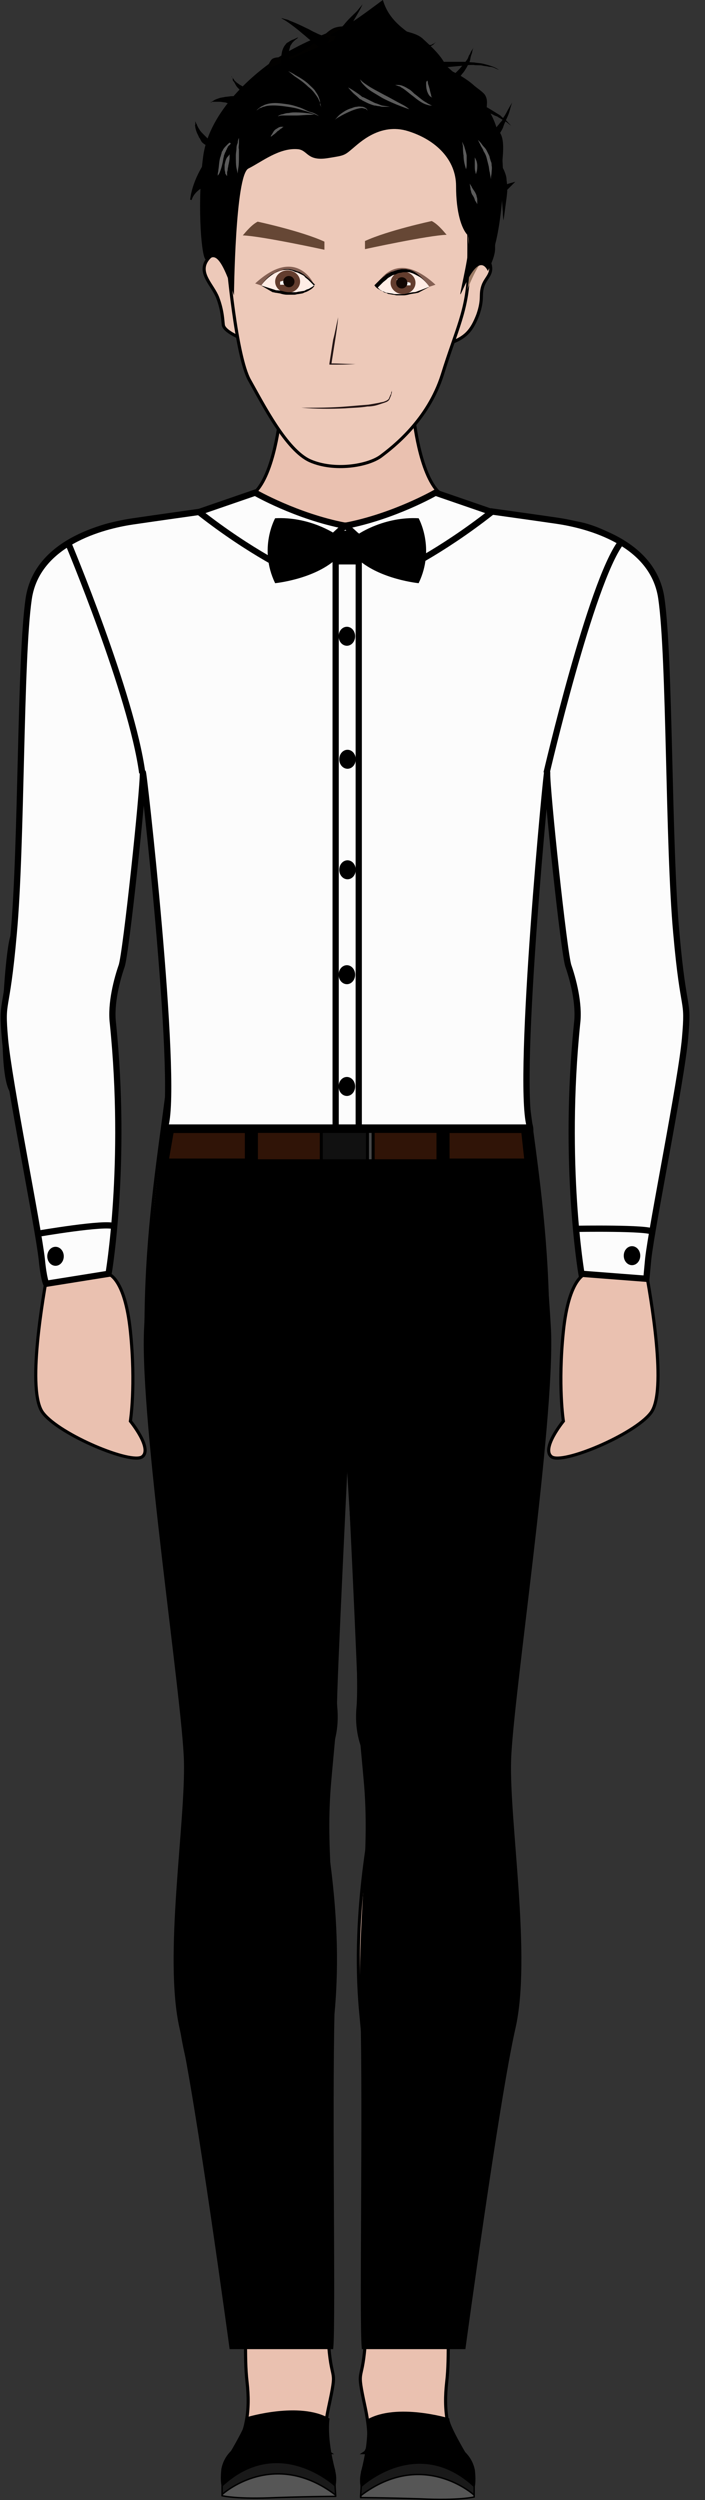 <?xml version="1.0" encoding="utf-8"?>
<!-- Generator: Adobe Illustrator 18.1.1, SVG Export Plug-In . SVG Version: 6.00 Build 0)  -->
<!DOCTYPE svg PUBLIC "-//W3C//DTD SVG 1.1//EN" "http://www.w3.org/Graphics/SVG/1.1/DTD/svg11.dtd">
<svg version="1.1" id="Layer_1" xmlns="http://www.w3.org/2000/svg" xmlns:xlink="http://www.w3.org/1999/xlink" x="0px" y="0px"
	 viewBox="461.8 133.4 113 400.4" enable-background="new 461.8 133.4 113 400.4" xml:space="preserve">
<rect x="461.8" y="133.4" width="113" height="400.4" fill="#333333" stroke="none"/>
<g id="body">
	<path fill="#EAC1B0" stroke="#000000" stroke-width="0.5" stroke-miterlimit="10" d="M506.7,200.1c0,0-0.9,9.2-4.1,12.2
		c-3.2,3.1-18.6,4.4-21.7,4.8s-12.7,3.5-14.5,11.6c-1.8,8.1,1.4,24.6,0,36.4c-1.4,11.8-1.8,15.7-2.7,18.3s-2.3,21.8,0,24.9
		c2.3,3.1,6.8,23.1,5.9,27.9c-0.9,4.8-3.6,20.1-0.9,23.5c2.7,3.5,14.2,8.3,15.9,7s-1.9-5.7-1.9-5.7s0.9-5.7,0-14.4
		c-0.9-8.7-3.6-9.2-3.6-9.2l1.4-23.5c0,0,0.9-7-0.9-17.9c0,0-1.8-4.4-1.4-8.7c0.5-4.4,6.5-25.3,6.4-30.1c0,0,6.7,27.5,4.5,47.1
		c-2.3,19.6-7.2,41-0.5,76.3s4.5,35.8,5,40.1c0.5,4.4-4.1,26.6-2.7,37.5c1.4,10.9,9.5,28.8,10,38.4c0.5,9.6,0,14,0.5,18.3
		c0.5,4.4,0,8.3-2.3,11.3h15.4c0,0-1.4-0.9,0-7.4c1.4-6.5,0.5-3.5,0-9.6c-0.5-6.1-2.7-6.5-2.3-14c0.5-7.4,1.4-23.1,3-39.7
		c1.5-16.6-2.1-31.4-2.5-35.3c-0.5-3.9,3.6-6.1,2.9-13.5c-0.6-7.4,1.9-43.6,1.9-43.6V196.6L506.7,200.1z"/>
	<path fill="#EAC1B0" stroke="#000000" stroke-width="0.5" stroke-miterlimit="10" d="M528.1,200.1c0,0,0.9,9.2,4.1,12.2
		c3.2,3.1,18.6,4.4,21.7,4.8c3.2,0.4,11.7,3.5,13.5,11.6c1.8,8.1-0.4,24.6,1,36.4c1.4,11.8,0,15.7,0.9,18.3s2.3,21.8,0,24.9
		c-2.3,3.1-5,23.1-4.1,27.9c0.9,4.8,3.6,20.1,0.9,23.5c-2.7,3.5-14.2,8.3-15.9,7s1.9-5.7,1.9-5.7s-0.9-5.7,0-14.4
		c0.9-8.7,3.6-9.2,3.6-9.2l-1.4-23.5c0,0-0.9-7,0.9-17.9c0,0,1.8-4.4,1.4-8.7c-0.5-4.4-6.5-25.3-6.4-30.1c0,0-6.7,27.5-4.5,47.1
		c2.3,19.6,7.2,41,0.5,76.3s-4.5,35.8-5,40.1s4.1,26.6,2.7,37.5c-1.4,10.9-9.5,28.8-10,38.4c-0.5,9.6,0,14-0.5,18.3
		c-0.5,4.4,0,8.3,2.3,11.3h-15.4c0,0,1.4-0.9,0-7.4c-1.4-6.5-0.5-3.5,0-9.6c0.5-6.1,2.7-6.5,2.3-14c-0.5-7.4-1.4-23.1-3-39.7
		c-1.5-16.6,2.1-31.4,2.5-35.3c0.5-3.9-3.6-6.1-2.9-13.5c0.6-7.4-1.9-43.6-1.9-43.6V196.6L528.1,200.1z"/>
	<polyline fill="#EAC1B0" points="516.8,208.1 518.5,208 518.8,217.3 517.2,217.6 515.8,217.4 516.8,208.1 	"/>
</g>
<g id="suit">
	<path fill="#FCFCFC" stroke="#000000" stroke-miterlimit="10" d="M519.7,328.1c0,0-33.5-6.8-31.4-14.4c2.1-7.6-3.7-58.9-3.6-56.5
		c0.1,2.4-2.7,28.9-3.4,30.9s-1.8,6-1.4,9.2c2.3,22.6-0.7,40.1-0.7,40.1l-10,1.6c0,0-0.4-0.8-0.7-3.9c-0.6-5.4-5.3-28.5-5.9-35.3
		s0.2-3.3,1.4-16.9c1.3-14.2,1-44,2.4-53.6c1.4-9.6,13.3-11.9,16.7-12.4c3.4-0.5,10.5-1.5,10.5-1.5l23.5,2.3"/>
	<path fill="#FCFCFC" stroke="#000000" stroke-miterlimit="10" d="M514.4,328.1c0,0,34.4-6.8,32.3-14.4c-2.1-7.6,2.9-58.9,2.8-56.5
		c-0.1,2.4,2.7,28.9,3.4,30.9c0.7,2,1.8,6,1.4,9.2c-2.3,22.6,0.7,40.1,0.7,40.1l10.4,0.8c0,0,0,0,0.3-3.2c0.6-5.4,5.3-28.5,5.9-35.3
		c0.6-6.9-0.2-3.3-1.4-16.9c-1.3-14.2-1-44-2.4-53.6c-1.4-9.6-13.3-11.9-16.7-12.4c-3.4-0.5-10.6-1.5-10.6-1.5l-23.5,2.3"/>
	<g>
		<path fill="#FCFCFC" stroke="#000000" stroke-miterlimit="10" d="M502.7,212.3c0,0,6.6,3.8,14.4,5.3l-8.2,7.5
			c0,0-6.8-3.1-15.2-9.7L502.7,212.3z"/>
		<path fill="#FCFCFC" stroke="#000000" stroke-miterlimit="10" d="M531.6,212.3c0,0-6.6,3.8-14.4,5.3l8.2,7.5c0,0,6.8-3.1,15.2-9.7
			L531.6,212.3z"/>
	</g>
	<rect x="515.6" y="223.3" fill="#FCFCFC" stroke="#000000" stroke-miterlimit="10" width="3.7" height="91.2"/>
	<g>
		<path d="M515.5,218.9c0,0,1.5-1.1,3.8-0.1c0,0,0.7,2.4-0.1,4.2c0,0-1.7,0.7-3.7,0C515.6,223,515,220.9,515.5,218.9z"/>
		<path d="M515.5,218.9c0,0-4.1-2.8-9.6-2.5c0,0-2.7,4.8,0,10.4c0,0,6.1-0.6,9.7-3.8L515.5,218.9z"/>
		<path d="M519.3,218.9c0,0,4.1-2.8,9.6-2.5c0,0,2.7,4.8,0,10.4c0,0-6.1-0.6-9.7-3.8L519.3,218.9z"/>
	</g>
	<g>
		<path stroke="#000000" stroke-width="0.444" stroke-miterlimit="10" d="M488.3,313.7h29.2v50c0,0-2,40.5-1.9,43.1
			c0,2.6-0.5,6.8-1,12.7c-0.9,11.6,1.1,20.6,0.6,36c-0.4,16.3,0.2,49.4-0.2,53.9h-16.2c0,0-5.4-39.8-8-51.2
			c-2.6-11.4,1-32.9,0.7-42.9c-0.3-10-7-53.9-6.4-68.8C485.8,331.7,488.3,313.7,488.3,313.7z"/>
		<path stroke="#000000" stroke-width="0.444" stroke-miterlimit="10" d="M546.7,313.7h-29.2v50c0,0,2,40.5,1.9,43.1
			c0,2.6,0.5,6.8,1,12.7c0.9,11.6-1.1,20.6-0.6,36c0.4,16.3-0.2,49.4,0.2,53.9h16.2c0,0,5.4-39.8,8-51.2c2.6-11.4-1-32.9-0.7-42.9
			c0.3-10,7-53.9,6.4-68.8C549.1,331.7,546.7,313.7,546.7,313.7z"/>
	</g>
	<polygon fill="#301407" stroke="#000000" stroke-width="0.513" stroke-miterlimit="10" points="501.3,319.2 488.6,319.2 
		489.4,314.6 501.3,314.6 	"/>
	
		<rect x="502.9" y="314.6" fill="#301407" stroke="#000000" stroke-width="0.479" stroke-miterlimit="10" width="10.4" height="4.7"/>
	<polygon fill="#301407" stroke="#000000" stroke-width="0.513" stroke-miterlimit="10" points="533.6,319.2 546.1,319.2 
		545.6,314.6 533.6,314.6 	"/>
	
		<rect x="521.6" y="314.6" fill="#301407" stroke="#000000" stroke-width="0.479" stroke-miterlimit="10" width="10.4" height="4.7"/>
	
		<rect x="513.3" y="314.6" fill="#111111" stroke="#000000" stroke-width="0.479" stroke-miterlimit="10" width="8.3" height="4.7"/>
	
		<rect x="520.7" y="314.6" fill="#474747" stroke="#000000" stroke-width="0.479" stroke-miterlimit="10" width="0.9" height="4.7"/>
	<ellipse stroke="#000000" stroke-width="0.444" stroke-miterlimit="10" cx="517.4" cy="235.3" rx="1.1" ry="1.3"/>
	<ellipse stroke="#000000" stroke-width="0.444" stroke-miterlimit="10" cx="517.5" cy="255" rx="1.1" ry="1.3"/>
	<ellipse stroke="#000000" stroke-width="0.444" stroke-miterlimit="10" cx="517.5" cy="272.7" rx="1.1" ry="1.3"/>
	<ellipse stroke="#000000" stroke-width="0.444" stroke-miterlimit="10" cx="517.4" cy="289.5" rx="1.1" ry="1.3"/>
	<ellipse stroke="#000000" stroke-width="0.444" stroke-miterlimit="10" cx="517.4" cy="307.4" rx="1.1" ry="1.3"/>
	<path fill="#FCFCFC" stroke="#000000" stroke-miterlimit="10" d="M472.7,220.3c0,0,10.2,24.3,11.9,36.9"/>
	<path fill="#FCFCFC" stroke="#000000" stroke-miterlimit="10" d="M549.4,257.2c0,0,7.1-30.5,11.9-36.9"/>
	<path fill="#FCFCFC" stroke="#000000" stroke-miterlimit="10" d="M554.1,330.2c0,0,11.8-0.2,12.3,0.5"/>
	<path fill="#FCFCFC" stroke="#000000" stroke-miterlimit="10" d="M467.8,331c0,0,11-1.9,12.3-1.2"/>
	<ellipse stroke="#000000" stroke-width="0.444" stroke-miterlimit="10" cx="470.7" cy="334.6" rx="1.1" ry="1.3"/>
	<ellipse stroke="#000000" stroke-width="0.444" stroke-miterlimit="10" cx="563.1" cy="334.5" rx="1.1" ry="1.3"/>
</g>
<g id="face">
	<g display="none">
		<path display="inline" fill="#CC6E5E" d="M646.1,150.7l-6.9-3c0,0-10.1,6.8-12.5,6.6c0,0,3.2,6.5,10.8,6.6c7.6,0,11.5,0,11.5,0"/>
		<path display="inline" fill="#CC6E5E" d="M646.1,150.7l6.9-3c0,0,10.1,6.8,12.5,6.6c0,0-3.2,6.5-10.8,6.6c-7.6,0-11.5,0-11.5,0"/>
		<g display="inline">
			<path d="M625.3,152.3c0,0,0.1,0.1,0.3,0.4c0.2,0.3,0.5,0.6,1,1.1c0.5,0.4,1.1,0.8,1.9,1.1c0.8,0.2,1.8,0.3,2.9,0.3
				c1.1,0,2.2,0.1,3.5,0.1c1.2,0,2.5,0,3.9,0c0.3,0,0.7,0,1,0c0.3,0,0.7,0.1,1,0.2c0.7,0.1,1.4,0.3,2,0.4c1.4,0.2,2.8,0.2,4.2,0.1
				c1.4-0.1,2.7-0.7,4.1-0.9c1.4-0.3,2.8-0.2,4.2-0.2c1.3,0,2.6,0.1,3.9,0.2c1.2,0.1,2.4,0.2,3.4,0.2c1.1,0,2-0.1,2.8-0.4
				c0.8-0.3,1.3-0.9,1.7-1.3c0.4-0.5,0.7-0.9,0.9-1.1c0.2-0.2,0.4-0.3,0.4-0.3s-0.1,0.1-0.4,0.4c-0.2,0.2-0.5,0.6-0.9,1.1
				c-0.4,0.5-0.9,1.1-1.7,1.5c-0.8,0.4-1.8,0.5-2.9,0.5c-1.1,0.1-2.3-0.1-3.5-0.1c-1.2,0-2.5-0.1-3.9-0.1c-1.3,0-2.7-0.1-4.1,0.2
				c-1.3,0.3-2.7,0.9-4.2,1c-1.5,0.1-2.9,0-4.3-0.2c-0.7-0.1-1.4-0.2-2.1-0.4c-0.4-0.1-0.6-0.1-1-0.2c-0.3,0-0.7,0-1,0
				c-1.3,0-2.6-0.1-3.9-0.1c-1.2-0.1-2.4-0.1-3.5-0.2c-1.1,0-2.1-0.1-2.9-0.4c-0.8-0.3-1.5-0.8-1.9-1.2c-0.5-0.4-0.7-0.8-1-1.1
				C625.4,152.4,625.3,152.3,625.3,152.3z"/>
		</g>
	</g>
	<g>
		<path fill="#EDC9B9" stroke="#000000" stroke-width="0.5" stroke-miterlimit="10" d="M498.3,176.4c0,0-1.5-3.7-3.2-1.5
			s0.8,4.1,1.6,6.2c0.8,2.1,0.8,3.7,0.9,4.4c0.2,0.8,1.6,1.5,2.6,2C501.2,187.9,500.5,176.5,498.3,176.4z"/>
		<path fill="#EDC9B9" stroke="#000000" stroke-width="0.5" stroke-miterlimit="10" d="M535.6,178.2c0,0,3.5-5.2,4.5-3.1
			s-0.4,2.6-0.9,4.1c-0.5,1.5,0.1,2-0.8,4.6c-1,2.6-2,3.7-4.6,4.6C530.8,189.4,535.6,178.2,535.6,178.2z"/>
	</g>
	<path fill="#EDC9B9" stroke="#000000" stroke-width="0.5" stroke-miterlimit="10" d="M498.3,175.1c0,0,1.3,15.3,3.5,19.2
		c2.2,3.9,5.9,11.2,9.7,12.9c3.9,1.7,9.2,0.8,11.3-0.7c2-1.5,7.6-5.8,9.9-13.1c2.3-7.4,4-10.2,4.2-16.4c0.2-6.2,0-20.1-2.5-21.5
		c-2.5-1.4-24.5-4.2-30.5-0.7C498,158.2,496.7,169.3,498.3,175.1z"/>
	<path fill="#9B7A64" d="M496.2,156.1c0,0-3.9,8.7-1,18.8c0,0,1.8-2.4,3.2,1.7c0,0-0.9-13.9,5.5-19.1L496.2,156.1z"/>
	<path fill="#9B7A64" d="M534.5,159.7c0,0,3.7,12.4,2.2,20.1c0,0,2.5-6.5,3.5-4.7c0,0,2.5-8.7,0-20.3L534.5,159.7z"/>
	<path fill="#846053" d="M512,178.7c0,0-2.8-5.9-9.3,0.1l0.9,0.3"/>
	<path fill="#664735" d="M503.1,168.9c0,0,7,1.5,10.7,3.2v1.3c0,0-10.1-2.2-13.1-2.3C500.7,171.2,501.9,169.5,503.1,168.9z"/>
	<g>
		<path fill="#231414" d="M510.1,198.7c2.4,0,4.8,0,7.2-0.2c1.2-0.1,2.4-0.2,3.6-0.3c0.6-0.1,1.2-0.2,1.7-0.3
			c0.3-0.1,0.6-0.1,0.8-0.2c0.3-0.1,0.5-0.2,0.7-0.4l0,0l0.3-0.7c0.1-0.1,0.1-0.2,0.1-0.3c0-0.1,0.1-0.2,0.1-0.4l0,0
			c0,0.1,0,0.3,0,0.4c0,0.1-0.1,0.2-0.1,0.4c-0.1,0.2-0.2,0.5-0.3,0.7l0,0l0,0c-0.2,0.3-0.5,0.4-0.8,0.5c-0.3,0.1-0.6,0.2-0.9,0.3
			c-0.6,0.2-1.2,0.3-1.8,0.3c-1.2,0.2-2.4,0.2-3.6,0.3C514.9,198.9,512.5,198.9,510.1,198.7L510.1,198.7z"/>
	</g>
	<path fill="#664735" d="M531,168.8c0,0-7,1.5-10.7,3.2v1.3c0,0,10.1-2.2,13.1-2.3C533.4,171.1,532.2,169.4,531,168.8z"/>
	<g display="none">
		<path display="inline" fill="#FCFCFC" d="M508.8,191.1c0.3,0,9.6,0.7,9.4,2.3c-0.1,0.7,0.3,2.6,0.3,2.6s-9.3,1.3-10,0.8
			C507.9,196.4,508.3,191.1,508.8,191.1z"/>
		<path display="inline" fill="#513C20" d="M514.9,194.6c0,0.4,1.4,0.8,1.2,1.1c-0.4,0.7-1.2,1.1-2.1,1.1c-1.4,0-2.5-1-2.5-2.2
			s1.1-2.2,2.5-2.2c0.9,0,1.7,0.4,2.1,1C516.2,193.8,514.9,194.2,514.9,194.6z"/>
		<path display="inline" d="M514.3,194.5c0,0.4,1.4,0.8,1.2,1.1c-0.4,0.7-1.2,1.1-2.1,1.1c-1.4,0-2.5-1-2.5-2.2
			c0-1.2,1.1-2.2,2.5-2.2c0.9,0,1.7,0.4,2.1,1C515.6,193.7,514.3,194.1,514.3,194.5z"/>
		<path display="inline" fill="#FCFCFC" d="M535.5,191.1c-0.3,0-9.6,0.7-9.4,2.3c0.1,0.7-0.3,2.6-0.3,2.6s9.3,1.3,10,0.8
			C536.4,196.4,536,191.1,535.5,191.1z"/>
		<path display="inline" fill="#513C20" d="M529.4,194.6c0,0.4-1.4,0.8-1.2,1.1c0.4,0.7,1.2,1.1,2.1,1.1c1.4,0,2.5-1,2.5-2.2
			c0-1.2-1.1-2.2-2.5-2.2c-0.9,0-1.7,0.4-2.1,1C528.1,193.8,529.4,194.2,529.4,194.6z"/>
		<path display="inline" d="M530,194.5c0,0.4-1.4,0.8-1.2,1.1c0.4,0.7,1.2,1.1,2.1,1.1c1.4,0,2.5-1,2.5-2.2s-1.1-2.2-2.5-2.2
			c-0.9,0-1.7,0.4-2.1,1C528.7,193.7,530,194.1,530,194.5z"/>
	</g>
	<path fill="#FFEDE6" d="M503.7,179.1c0,0,3.6-5.5,8.6-0.1C512.3,179,510.2,182,503.7,179.1z"/>
	<ellipse fill="#633D2E" cx="507.9" cy="178.5" rx="2" ry="1.8"/>
	<polygon fill="#FFFFFF" points="506.7,178.5 508.8,177.9 508.8,179 506.7,179 	"/>
	<ellipse fill="#110703" cx="508.1" cy="178.5" rx="0.9" ry="0.9"/>
	<g>
		<path fill="#020100" d="M503.6,179.1c0.5-0.7,1.1-1.3,1.8-1.8c0.4-0.2,0.8-0.4,1.2-0.6c0.2-0.1,0.4-0.1,0.6-0.1c0.2,0,0.4,0,0.6,0
			c0.2,0,0.4,0,0.6,0.1c0.2,0,0.4,0.1,0.6,0.2c0.2,0.1,0.4,0.1,0.6,0.2l0.6,0.3c0.2,0.1,0.4,0.2,0.5,0.4l0.5,0.4l0.9,0.9l0.1,0.1
			l-0.1,0.1c-0.1,0.2-0.3,0.3-0.4,0.4l-0.5,0.3c-0.2,0.1-0.4,0.2-0.5,0.2c-0.2,0.1-0.4,0.2-0.5,0.2l-0.6,0.1c-0.2,0-0.4,0.1-0.6,0.1
			l-1.2,0c-0.4,0-0.8-0.1-1.1-0.2l-0.6-0.1c-0.2,0-0.4-0.1-0.6-0.1L503.6,179.1z M503.6,179.1l2.2,0.7c0.2,0.1,0.4,0.1,0.6,0.1
			l0.6,0.1c0.4,0.1,0.7,0.2,1.1,0.2l1.1,0c0.2,0,0.4-0.1,0.6-0.1l0.6-0.1c0.2,0,0.3-0.1,0.5-0.2c0.2-0.1,0.4-0.1,0.5-0.2l0.5-0.3
			c0.1-0.1,0.3-0.2,0.4-0.4l0,0.1l-0.9-0.9l-0.5-0.4c-0.2-0.1-0.3-0.3-0.5-0.4l-0.5-0.3c-0.2-0.1-0.4-0.1-0.6-0.2
			c-0.2-0.1-0.4-0.1-0.6-0.2c-0.2,0-0.4-0.1-0.6-0.1c-0.2,0-0.4,0-0.6,0c-0.2,0-0.4,0.1-0.6,0.1c-0.4,0.1-0.8,0.3-1.1,0.5
			C504.7,177.9,504.1,178.4,503.6,179.1z"/>
	</g>
	<path d="M499.3,180.7c0,0,0.2-19.2,2.3-20.3c2.2-1.1,5-3.4,8-3.1c1.6,0.2,1.4,2,4.9,1.4c2.5-0.4,2.5-0.4,3.8-1.5
		c1.1-0.9,4.4-4.2,8.9-2.8c4.5,1.4,7.7,4.6,7.7,8.8c0,4.3,0.9,6.8,1.8,7.8c0.8,1.1-0.6,6.6-1.1,9.3c-0.3,1.8,2.5-7.3,4.4-3.5
		c1.6-3.3,1-3.6,1.2-4.4c0.7-2.5,3-15.8-1.4-21.8c-3.3-4.6-13.3-12.7-17.8-14.6c0,0-8.9,2.4-15.6,6.6c-4,2.6-10.9,8.5-12,15.6
		c-1,7.1-0.4,15.8,0.3,16.7S496.3,171.3,499.3,180.7z"/>
	<path fill="#020100" d="M504.5,144.5c0.2-0.4,0.6-1.5,1-1.7c0.7-0.4,1.9-0.1,2.6-0.3c1.6-0.3,3.2-1.6,4.5-2.5c1-0.7,1.9-1.9,3-2.2
		c1.3-0.4,3.2,0,4.6,0"/>
	<g>
		<path d="M523.4,144.9c0,0,0.2-0.1,0.7-0.4c0.1-0.1,0.2-0.1,0.4-0.2c0.2-0.1,0.3-0.1,0.5-0.2c0.4-0.2,0.8-0.3,1.3-0.4
			c0.2-0.1,0.5-0.1,0.7-0.2c0.2,0,0.5-0.1,0.8-0.1c0.5-0.1,1.1-0.1,1.6-0.1c1.1,0,2.3,0,3.4,0c1.1,0,2.3,0,3.4,0
			c0.5,0,1.1,0.1,1.6,0.1c0.5,0.1,1,0.1,1.4,0.2c0.4,0.1,0.8,0.2,1.1,0.3c0.3,0.1,0.6,0.2,0.8,0.3c0.4,0.2,0.7,0.4,0.7,0.4
			s-0.3-0.1-0.7-0.3c-0.2-0.1-0.5-0.2-0.9-0.2c-0.3-0.1-0.7-0.1-1.1-0.2c-0.4-0.1-0.9,0-1.4-0.1c-0.5,0-1,0-1.5,0.1
			c-1.1,0.1-2.2,0.2-3.3,0.3c-1.1,0.1-2.3,0.2-3.3,0.3c-0.5,0.1-1,0.1-1.5,0.3c-0.2,0.1-0.4,0.1-0.7,0.2c-0.2,0.1-0.4,0.1-0.6,0.2
			c-0.4,0.1-0.7,0.3-0.9,0.4c-0.1,0.1-0.2,0.1-0.4,0.2c-0.1,0.1-0.2,0.2-0.3,0.2c-0.4,0.3-0.6,0.5-0.6,0.5L523.4,144.9z"/>
	</g>
	<g>
		<path d="M529.1,152.2c0,0,0-0.1,0-0.2c0,0,0-0.1,0-0.2c0,0,0-0.1,0-0.1c0-0.1,0.1-0.2,0.1-0.2c0.1-0.2,0.2-0.4,0.3-0.5
			c0.1-0.1,0.2-0.3,0.3-0.4c0.2-0.2,0.5-0.5,0.8-0.7c0.2-0.2,0.5-0.4,0.8-0.6c0.1-0.1,0.2-0.2,0.3-0.3c0.1-0.2,0.2-0.3,0.4-0.5
			c0.5-0.6,1-1.3,1.5-2c0.2-0.3,0.5-0.7,0.8-1c0.3-0.3,0.6-0.6,0.9-0.9c0.3-0.3,0.5-0.6,0.8-0.9c0.2-0.3,0.4-0.5,0.6-0.8
			c0.2-0.3,0.2-0.6,0.4-0.8c0.1-0.2,0.2-0.5,0.3-0.6c0.2-0.3,0.3-0.5,0.3-0.5s-0.1,0.2-0.2,0.6c0,0.2-0.1,0.4-0.2,0.7
			c-0.1,0.3-0.1,0.6-0.2,0.9c-0.1,0.3-0.3,0.6-0.5,1c-0.2,0.3-0.4,0.7-0.7,1c-0.2,0.3-0.5,0.6-0.7,1c-0.2,0.3-0.4,0.7-0.6,1.1
			c-0.4,0.8-0.8,1.5-1.2,2.2c-0.1,0.2-0.2,0.3-0.3,0.5c-0.1,0.2-0.3,0.4-0.4,0.6c-0.3,0.3-0.5,0.5-0.8,0.8c-0.2,0.2-0.4,0.4-0.5,0.6
			c0,0.1-0.1,0.1-0.1,0.2c0,0,0,0,0,0l0,0c0,0,0,0.1,0,0.1c0,0.1,0,0.1,0,0.2c0,0.1,0,0.2,0,0.2L529.1,152.2z"/>
	</g>
	<g>
		<path d="M513.7,141.4c0,0-0.1-0.1-0.3-0.2c-0.2-0.1-0.5-0.3-0.8-0.5c-0.4-0.3-0.8-0.6-1.1-0.9c-0.4-0.3-0.8-0.7-1.2-1
			c-0.8-0.7-1.6-1.3-2.3-1.8c-0.3-0.2-0.6-0.4-0.8-0.5c-0.2-0.1-0.3-0.2-0.3-0.2s0.1,0,0.4,0.1c0.2,0.1,0.6,0.1,0.9,0.3
			c0.8,0.3,1.7,0.7,2.7,1.2c0.5,0.2,0.9,0.5,1.4,0.7c0.4,0.2,0.8,0.4,1.2,0.5c0.3,0.1,0.7,0.2,0.9,0.3c0.2,0.1,0.3,0.1,0.3,0.1
			L513.7,141.4z"/>
	</g>
	<g>
		<path d="M506.6,145.1c0,0,0-0.1,0-0.3c0-0.2,0.1-0.4,0.1-0.7c0.1-0.6,0.1-1.4,0.3-2.4c0.1-0.4,0.3-0.9,0.6-1.2
			c0.1-0.2,0.3-0.3,0.5-0.4c0.1-0.1,0.3-0.2,0.5-0.3c0.3-0.1,0.5-0.2,0.7-0.3c0.2-0.1,0.3-0.1,0.3-0.1s-0.1,0.1-0.2,0.2
			c-0.2,0.1-0.4,0.3-0.6,0.5c-0.1,0.1-0.2,0.2-0.3,0.4c-0.1,0.1-0.2,0.3-0.2,0.4c-0.1,0.3-0.2,0.7-0.2,1c0,0.7,0.2,1.5,0.4,2.2
			c0.1,0.3,0.1,0.6,0.1,0.8c0,0.2,0,0.3,0,0.3L506.6,145.1z"/>
	</g>
	<g>
		<path d="M514.9,141.8c0,0,0-0.1,0-0.4c0-0.1,0-0.3,0.1-0.5c0-0.2,0.1-0.5,0.2-0.7c0.3-0.9,0.9-2,1.7-2.8c0.7-0.9,1.5-1.6,2.1-2.2
			c0.5-0.6,0.9-1.1,0.9-1.1s-0.2,0.5-0.6,1.2c-0.4,0.7-1,1.7-1.5,2.6c-0.5,0.9-0.8,1.9-0.8,2.6c0,0.2,0,0.3,0,0.4c0,0.1,0,0.1,0,0.2
			c0,0.1,0,0.1,0,0.2c0,0.2,0.1,0.4,0.1,0.4L514.9,141.8z"/>
	</g>
	<g>
		<path d="M519.7,139.6c0,0,0.8,0,1.9,0.1c0.6,0,1.2,0.1,2,0.1c0.7,0,1.5,0.1,2.3,0.1c0.8,0,1.6,0.2,2.3,0.3
			c0.7,0.1,1.4,0.3,1.9,0.4c0.3,0,0.5,0,0.7,0c0.2,0,0.4-0.2,0.5-0.2c0.3-0.2,0.4-0.3,0.4-0.3s-0.1,0.1-0.4,0.4
			c-0.1,0.1-0.3,0.2-0.5,0.3c-0.2,0.1-0.5,0.2-0.8,0.2c-0.6,0-1.3-0.1-2-0.1c-0.7,0-1.5,0-2.2,0.1c-0.8,0.1-1.5,0.1-2.2,0.2
			c-0.7,0.1-1.4,0.2-2,0.2c-1.1,0.1-1.9,0.2-1.9,0.2L519.7,139.6z"/>
	</g>
	<g>
		<path d="M534.3,148.5c0,0,0.6,0.2,1.6,0.5c0.5,0.2,1.1,0.4,1.7,0.6c0.6,0.2,1.2,0.5,1.9,0.8c0.6,0.3,1.2,0.7,1.7,1
			c0.3,0.2,0.5,0.3,0.8,0.5c0.2,0.2,0.4,0.4,0.6,0.5c0.4,0.3,0.7,0.7,0.9,0.9c0.2,0.2,0.3,0.3,0.3,0.3s-0.1-0.1-0.4-0.3
			c-0.2-0.2-0.6-0.5-1-0.7c-0.2-0.1-0.5-0.3-0.7-0.4c-0.2-0.2-0.5-0.2-0.8-0.4c-0.6-0.3-1.2-0.5-1.8-0.7c-0.6-0.2-1.3-0.3-1.9-0.4
			c-0.6-0.1-1.2-0.2-1.7-0.3c-1-0.1-1.7-0.2-1.7-0.2L534.3,148.5z"/>
	</g>
	<g>
		<path d="M538.8,157.3c0,0,0-0.1,0.1-0.4c0-0.1,0.2-0.4,0.3-0.6c0.1-0.3,0.3-0.4,0.4-0.6c0.3-0.4,0.6-0.7,1-1.1
			c0.4-0.4,0.7-0.7,1-1.1c0.2-0.2,0.3-0.4,0.5-0.6c0.2-0.2,0.3-0.4,0.4-0.7c0.3-0.4,0.5-0.8,0.7-1.2c0.4-0.7,0.7-1.2,0.7-1.2
			s-0.2,0.5-0.4,1.3c-0.1,0.4-0.3,0.9-0.5,1.3c-0.1,0.2-0.2,0.5-0.3,0.7c-0.1,0.2-0.2,0.5-0.3,0.8c-0.3,0.6-0.6,1-0.8,1.4
			c-0.3,0.4-0.5,0.8-0.6,1.2c-0.1,0.2-0.2,0.3-0.2,0.4c0,0.1,0,0.1-0.1,0.2c0,0.2,0,0.4,0,0.4L538.8,157.3z"/>
	</g>
	<g>
		<path d="M540.1,164.2c0,0,0.3-0.1,0.6-0.3c0.4-0.2,0.9-0.5,1.5-0.7c0.6-0.2,1.1-0.4,1.5-0.5c0.4-0.1,0.7-0.2,0.7-0.2
			s-0.2,0.2-0.5,0.5c-0.3,0.3-0.7,0.7-1.1,1.1c-0.4,0.4-0.7,0.8-1,1.2c-0.3,0.3-0.4,0.6-0.4,0.6L540.1,164.2z"/>
	</g>
	<g>
		<path d="M541.8,159.4c0,0,0.1,0.1,0.2,0.3c0.1,0.1,0.2,0.2,0.3,0.4c0.1,0.2,0.2,0.4,0.3,0.6c0.2,0.5,0.4,1,0.4,1.6
			c0.1,0.6,0.1,1.2,0.1,1.8c-0.1,1.2-0.3,2.3-0.4,3.2c-0.1,0.8-0.2,1.4-0.2,1.4s-0.1-0.6-0.1-1.4c-0.1-0.9-0.1-2-0.3-3.1
			c-0.2-1.1-0.5-2.1-1-2.6c-0.1-0.1-0.2-0.3-0.3-0.3c-0.1-0.1-0.1-0.2-0.3-0.2c-0.2-0.2-0.3-0.2-0.3-0.2L541.8,159.4z"/>
	</g>
	<g>
		<path d="M493.1,152.8c0,0,0,0.1,0.1,0.2c0,0.1,0,0.2,0.1,0.2c0,0.1,0.1,0.2,0.1,0.3c0.1,0.2,0.2,0.4,0.4,0.7
			c0.1,0.2,0.4,0.5,0.6,0.7c0.2,0.2,0.4,0.4,0.6,0.6c0.2,0.2,0.3,0.4,0.4,0.6c0.1,0.2,0.2,0.4,0.3,0.5c0.1,0.1,0.1,0.2,0.1,0.2
			l-0.1,0.1c0,0-0.1,0-0.2,0c-0.2,0-0.4-0.1-0.6-0.2c-0.2-0.1-0.5-0.3-0.7-0.5c-0.2-0.2-0.3-0.6-0.5-0.8c-0.1-0.3-0.3-0.6-0.4-0.9
			c-0.1-0.3-0.2-0.6-0.2-0.8c0-0.1-0.1-0.2,0-0.3c0-0.1,0-0.2,0-0.3c0-0.1,0-0.2,0-0.2L493.1,152.8z"/>
	</g>
	<g>
		<path d="M501.7,150c0,0,0-0.1-0.1-0.2c0-0.1-0.1-0.2-0.1-0.3c0,0,0-0.1-0.1-0.2l-0.1-0.1c0-0.1-0.1-0.1-0.1-0.2
			c-0.1-0.1-0.2-0.2-0.2-0.3c-0.2-0.2-0.4-0.5-0.6-0.7c-0.2-0.3-0.5-0.5-0.7-0.8c-0.2-0.3-0.3-0.6-0.5-0.8c-0.1-0.1-0.1-0.2-0.1-0.3
			c0-0.1,0-0.2-0.1-0.3c0-0.1-0.1-0.2-0.1-0.2s0,0.1,0.1,0.2c0,0.1,0.1,0.1,0.2,0.2c0.1,0.1,0.1,0.2,0.2,0.3
			c0.2,0.2,0.4,0.4,0.6,0.5c0.2,0.2,0.5,0.3,0.8,0.5c0.3,0.2,0.6,0.3,0.9,0.5c0.2,0.1,0.3,0.2,0.4,0.3c0.2,0.1,0.3,0.3,0.4,0.4
			c0.1,0.1,0.1,0.1,0.2,0.2c0,0,0.1,0.1,0.1,0.1c0.1,0.1,0.1,0.2,0.2,0.2c0.1,0.1,0.1,0.2,0.1,0.2L501.7,150z"/>
	</g>
	<g>
		<path d="M499.8,150.8c0,0-0.1-0.1-0.2-0.1c-0.1,0-0.1-0.1-0.2-0.2c-0.1-0.1-0.1-0.1-0.2-0.1c-0.1,0-0.1-0.1-0.2-0.1
			c-0.1,0-0.2-0.1-0.3-0.2c-0.2-0.1-0.5-0.2-0.8-0.3c-0.3,0-0.6-0.1-0.9-0.1c-0.3,0-0.6,0-0.8,0c-0.1,0-0.2,0-0.3,0
			c-0.1,0-0.2,0-0.2,0.1c-0.1,0-0.2,0-0.2,0s0.1,0,0.2-0.1c0.1,0,0.1-0.1,0.2-0.1c0.1-0.1,0.2-0.1,0.3-0.2c0.2-0.1,0.5-0.2,0.8-0.3
			c0.3-0.1,0.6-0.1,1-0.2c0.3,0,0.7-0.1,1-0.1c0.2,0,0.3,0,0.5,0c0.2,0,0.3,0.1,0.5,0.1c0.2,0,0.3,0.1,0.4,0.1
			c0.1,0,0.2,0.1,0.2,0.1c0.1,0,0.2,0.1,0.2,0.1L499.8,150.8z"/>
	</g>
	<path stroke="#000000" stroke-width="0.25" stroke-miterlimit="10" d="M496.1,157.6c-1.8,2.1-3.4,5.1-3.7,7.8
		c0.3-1.1,1.4-2,2.5-2.4"/>
	<path stroke="#000000" stroke-width="0.25" stroke-miterlimit="10" d="M514.8,139.1c3.1-1.6,5.6-3.5,8.3-5.5
		c1.2,3.8,4.4,5.2,7.4,7.5"/>
	<path stroke="#000000" stroke-width="0.25" stroke-miterlimit="10" d="M524.6,137.3c1.2,1.5,3.6,1.1,5,2.5c1.4,1.3,3.2,2.9,3.8,4.8
		c1.4,0.5,3.2,1.6,4.2,2.5c0.4,0.4,1.7,1.2,1.9,1.7c0.5,0.9,0,2,0.2,2.9c0.4,1.4,2,2.3,2.4,3.6c0.5,1.5,0,4,0,5.6"/>
	<g display="none">
		<path display="inline" fill="#020100" d="M516.9,193.3c0,0,0,0,0-0.1c0-0.1,0-0.2-0.1-0.3c-0.1-0.3-0.4-0.6-0.7-1
			c-0.8-0.7-2.1-1.4-3.5-1.4c-0.4,0-0.7,0-1,0.2c-0.3,0.1-0.6,0.3-0.9,0.4c-0.6,0.3-1.1,0.7-1.5,1c-0.9,0.6-1.4,1-1.4,1
			s0.6-0.4,1.4-1.1c0.4-0.3,0.9-0.7,1.5-1c0.3-0.2,0.6-0.3,0.9-0.5c0.3-0.1,0.7-0.2,1.1-0.2c1.5,0,2.8,0.7,3.7,1.4
			c0.4,0.4,0.7,0.7,0.8,1c0.1,0.2,0.1,0.3,0.1,0.4c0,0.1,0,0.1,0,0.1L516.9,193.3z"/>
	</g>
	<path fill="none" stroke="#020100" stroke-miterlimit="10" d="M503.3,178.4"/>
	<g>
		<path fill="#231414" d="M516,184.2c-0.1,1.3-0.3,2.5-0.5,3.8c-0.2,1.3-0.4,2.5-0.6,3.8l-0.1-0.2c1.3,0,2.7,0.1,4,0.1
			c-1.3,0.1-2.7,0.1-4,0.1l-0.2,0l0-0.2c0.2-1.3,0.4-2.5,0.6-3.8C515.5,186.7,515.7,185.5,516,184.2z"/>
	</g>
	<g>
		<path fill="#846053" d="M522.3,178.9c0,0,2.8-5.9,9.3,0.1l-0.9,0.3"/>
		<path fill="#FFEDE6" d="M530.6,179.3c0,0-3.6-5.5-8.6-0.1C522,179.2,524,182.2,530.6,179.3z"/>
		<ellipse fill="#633D2E" cx="526.4" cy="178.7" rx="2" ry="1.8"/>
		<polygon fill="#FFFFFF" points="527.6,178.7 525.4,178.1 525.4,179.1 527.6,179.1 		"/>
		<ellipse fill="#110703" cx="526.2" cy="178.7" rx="0.9" ry="0.9"/>
		<g>
			<path fill="#020100" d="M530.7,179.3c-0.5-0.7-1.1-1.3-1.9-1.7c-0.4-0.2-0.7-0.4-1.1-0.5c-0.2-0.1-0.4-0.1-0.6-0.1
				c-0.2,0-0.4,0-0.6,0c-0.2,0-0.4,0.1-0.6,0.1c-0.2,0-0.4,0.1-0.6,0.2c-0.2,0.1-0.4,0.1-0.6,0.2l-0.5,0.3c-0.2,0.1-0.3,0.2-0.5,0.4
				l-0.5,0.4l-0.9,0.9l0-0.1c0.1,0.1,0.3,0.3,0.4,0.4l0.5,0.3c0.1,0.1,0.3,0.2,0.5,0.2c0.2,0.1,0.3,0.2,0.5,0.2l0.6,0.1
				c0.2,0,0.4,0.1,0.6,0.1l1.1,0c0.4,0,0.7-0.1,1.1-0.2l0.6-0.1c0.2,0,0.4-0.1,0.6-0.1L530.7,179.3z M530.7,179.3l-2.1,0.8
				c-0.2,0.1-0.4,0.1-0.6,0.1l-0.6,0.1c-0.4,0.1-0.7,0.2-1.1,0.2l-1.2,0c-0.2,0-0.4-0.1-0.6-0.1l-0.6-0.1c-0.2,0-0.4-0.1-0.6-0.2
				c-0.2-0.1-0.4-0.1-0.5-0.2l-0.5-0.3c-0.1-0.1-0.3-0.2-0.4-0.4l-0.1-0.1l0.1-0.1l0.9-0.9l0.5-0.4c0.2-0.1,0.3-0.3,0.5-0.4l0.6-0.3
				c0.2-0.1,0.4-0.1,0.6-0.2c0.2-0.1,0.4-0.1,0.6-0.2c0.2,0,0.4-0.1,0.6-0.1c0.2,0,0.4,0,0.6,0c0.2,0,0.4,0.1,0.6,0.1
				c0.4,0.1,0.8,0.3,1.2,0.6C529.6,178,530.2,178.6,530.7,179.3z"/>
		</g>
		<path fill="none" stroke="#020100" stroke-miterlimit="10" d="M531,178.6"/>
	</g>
</g>
<g id="图层_5">
	<g>
		<path fill="#5B5B5B" d="M512.9,152c0,0-0.2-0.1-0.4-0.2c-0.3-0.1-0.6-0.3-1.1-0.4c-0.5-0.2-1-0.3-1.6-0.5
			c-0.6-0.2-1.2-0.3-1.9-0.4c-1.3-0.2-2.6-0.3-3.5-0.1c-0.2,0.1-0.5,0.1-0.6,0.2c-0.2,0.1-0.4,0.1-0.5,0.2c-0.2,0.2-0.4,0.3-0.4,0.3
			s0.1-0.1,0.3-0.3c0.1-0.1,0.3-0.2,0.4-0.3c0.2-0.1,0.4-0.2,0.6-0.3c0.5-0.2,1.1-0.3,1.7-0.3c0.6,0,1.3,0.1,2,0.2
			c0.7,0.1,1.3,0.3,1.9,0.5c0.6,0.2,1.1,0.5,1.6,0.7C512.4,151.5,512.9,152,512.9,152z"/>
	</g>
	<g>
		<path fill="#5B5B5B" d="M506.3,152c0,0,0.1,0,0.2-0.1c0.2-0.1,0.4-0.2,0.6-0.2c0.3-0.1,0.6-0.2,1-0.2c0.4-0.1,0.7-0.1,1.1-0.1
			c1.5,0,3,0.3,3,0.3s-0.4,0.1-0.9,0.1c-0.6,0-1.3,0.1-2.1,0.1c-0.4,0-0.7,0-1.1,0c-0.4,0-0.7,0-0.9,0c-0.3,0-0.5,0-0.7,0.1
			C506.4,152,506.3,152,506.3,152z"/>
	</g>
	<g>
		<path fill="#5B5B5B" d="M527.4,150.9c0,0-2.2-0.7-4.3-1.8c-0.5-0.3-1-0.6-1.5-0.9c-0.5-0.3-0.9-0.6-1.2-0.9
			c-0.3-0.3-0.6-0.6-0.7-0.8c-0.1-0.2-0.2-0.4-0.2-0.4s0.1,0.1,0.3,0.3c0.2,0.2,0.5,0.4,0.8,0.6c0.7,0.5,1.7,1,2.8,1.6
			c1,0.5,2,1.1,2.8,1.5C527,150.5,527.4,150.9,527.4,150.9z"/>
	</g>
	<g>
		<path fill="#5B5B5B" d="M515.5,152.6c0,0,0.2-0.3,0.6-0.7c0.2-0.2,0.5-0.4,0.8-0.6c0.3-0.2,0.7-0.4,1-0.5c0.4-0.1,0.7-0.3,1.1-0.3
			c0.4-0.1,0.7,0,1,0c0.1,0.1,0.3,0.1,0.4,0.2c0.1,0.1,0.2,0.1,0.2,0.2c0.1,0.1,0.1,0.2,0.1,0.2s-0.1-0.1-0.2-0.2
			c-0.1-0.1-0.2-0.1-0.3-0.1c-0.1-0.1-0.2,0-0.3-0.1c-0.5,0-1.2,0.2-1.9,0.5c-0.7,0.3-1.3,0.6-1.8,0.9c-0.2,0.1-0.5,0.3-0.6,0.4
			C515.5,152.5,515.5,152.6,515.5,152.6z"/>
	</g>
	<g>
		<path fill="#5B5B5B" d="M524.3,150.5c0,0-0.5,0-1.2,0c-0.2,0-0.4-0.1-0.6-0.1c-0.2,0-0.4-0.1-0.7-0.1c-0.4-0.1-0.9-0.3-1.3-0.5
			c-0.2-0.1-0.4-0.2-0.6-0.3l-0.3-0.2c-0.1,0-0.1,0-0.2-0.1l-0.1-0.1c-0.3-0.3-0.7-0.6-0.9-0.8c-0.5-0.5-0.8-0.9-0.8-0.9
			s0.4,0.2,1,0.6c0.3,0.2,0.6,0.4,1,0.7l0.1,0.1c0,0,0.1,0,0.1,0.1l0.3,0.1c0.2,0.1,0.4,0.2,0.6,0.3c0.2,0.1,0.4,0.2,0.6,0.3
			c0.2,0.1,0.4,0.2,0.6,0.3c0.4,0.1,0.8,0.3,1.1,0.4C523.8,150.4,524.3,150.5,524.3,150.5z"/>
	</g>
	<g>
		<path fill="#5B5B5B" d="M513.3,150.6c0,0,0-0.1-0.1-0.3c0-0.2-0.1-0.5-0.3-0.9c-0.1-0.3-0.4-0.7-0.7-1.1c-0.3-0.4-0.6-0.7-1-1
			c-0.7-0.7-1.6-1.3-2.2-1.7c-0.6-0.5-1-0.8-1-0.8s0.5,0.2,1.1,0.6c0.7,0.4,1.6,0.9,2.3,1.6c0.4,0.4,0.8,0.7,1,1.1
			c0.3,0.4,0.5,0.8,0.6,1.2c0.1,0.2,0.1,0.4,0.1,0.5c0,0.2,0,0.3,0,0.4C513.3,150.5,513.3,150.6,513.3,150.6z"/>
	</g>
	<g>
		<path fill="#5B5B5B" d="M507.4,153.6c0,0,0,0-0.1,0.1c-0.1,0-0.2,0.1-0.3,0.2c-0.1,0.1-0.2,0.1-0.3,0.2c-0.1,0.1-0.2,0.2-0.4,0.3
			c-0.2,0.2-0.5,0.5-0.7,0.6c-0.2,0.2-0.4,0.3-0.4,0.3s0-0.2,0.2-0.4c0.1-0.2,0.3-0.6,0.6-0.8c0.2-0.1,0.3-0.2,0.5-0.3
			c0.2-0.1,0.4-0.1,0.5-0.1c0.1,0,0.3,0,0.3,0C507.4,153.6,507.4,153.6,507.4,153.6z"/>
	</g>
	<g>
		<path fill="#5B5B5B" d="M498.8,156.3c0,0,0,0.1-0.1,0.2c0,0.1-0.1,0.1-0.2,0.2c-0.1,0.1-0.2,0.2-0.2,0.3c-0.1,0.1-0.1,0.2-0.2,0.4
			c-0.1,0.1-0.1,0.3-0.2,0.4c-0.1,0.2-0.1,0.3-0.2,0.5c0,0.2-0.1,0.4-0.1,0.5c-0.1,0.7-0.3,1.5-0.5,2c-0.1,0.3-0.2,0.5-0.3,0.6
			c-0.1,0.1-0.1,0.2-0.1,0.2s0-0.1,0-0.3c0-0.2,0.1-0.4,0.1-0.7c0.1-0.5,0.1-1.3,0.3-2c0.1-0.2,0.1-0.4,0.2-0.6
			c0-0.2,0.1-0.4,0.2-0.5c0.1-0.3,0.4-0.6,0.6-0.8c0.1-0.1,0.2-0.2,0.3-0.3c0.1-0.1,0.2-0.1,0.2-0.2
			C498.7,156.4,498.8,156.3,498.8,156.3z"/>
	</g>
	<g>
		<path fill="#5B5B5B" d="M498.6,158.1c0,0,0,0.2,0,0.6c0,0.3-0.1,0.8-0.2,1.2c0,0.2-0.1,0.4-0.1,0.6c0,0.2-0.1,0.4-0.1,0.5
			c0,0.2,0,0.3,0,0.4c0,0.1,0,0.2,0,0.2s0,0-0.1-0.1c0-0.1-0.2-0.2-0.2-0.4c0-0.2-0.1-0.4-0.1-0.6c0-0.2,0-0.5,0-0.7
			c0.1-0.5,0.2-0.9,0.4-1.2C498.5,158.3,498.6,158.1,498.6,158.1z"/>
	</g>
	<g>
		<path fill="#5B5B5B" d="M500.1,155.5c0,0,0,0.4,0,0.9c0,0.3-0.1,0.6,0,0.9c0,0.3,0,0.7,0,1c0,0.7,0,1.5-0.1,2
			c-0.1,0.6-0.1,0.9-0.1,0.9s-0.1-0.4-0.2-0.9c-0.1-0.5-0.1-1.3-0.1-2c0-0.4,0.1-0.8,0.1-1.1c0-0.4,0.1-0.7,0.2-0.9
			C499.9,155.8,500.1,155.5,500.1,155.5z"/>
	</g>
	<g>
		<path fill="#5B5B5B" d="M535.9,156.1c0,0,0.1,0.3,0.3,0.7c0.1,0.4,0.3,0.9,0.4,1.5c0,0.6,0,1.1,0,1.5c0,0.4-0.1,0.7-0.1,0.7
			s-0.1-0.3-0.2-0.7c-0.1-0.4-0.2-0.9-0.2-1.5c-0.1-0.5-0.1-1.1-0.1-1.5C535.9,156.4,535.9,156.1,535.9,156.1z"/>
	</g>
	<g>
		<path fill="#5B5B5B" d="M537.9,158.6c0,0,0.1,0.2,0.2,0.4c0.1,0.2,0.2,0.6,0.2,0.9c0,0.3,0,0.7-0.1,1c-0.1,0.3-0.1,0.4-0.1,0.4
			s-0.1-0.2-0.1-0.4c-0.1-0.2-0.1-0.6-0.1-0.9c0-0.3,0-0.7,0-0.9C537.9,158.8,537.9,158.6,537.9,158.6z"/>
	</g>
	<g>
		<path fill="#5B5B5B" d="M538.4,155.8c0,0,0.1,0.1,0.2,0.2c0.1,0.1,0.3,0.3,0.5,0.6c0.2,0.3,0.5,0.5,0.7,0.9
			c0.1,0.2,0.2,0.4,0.3,0.6c0.1,0.2,0.2,0.4,0.2,0.6c0.1,0.2,0.1,0.4,0.2,0.6c0.1,0.2,0.1,0.4,0.1,0.6c0.1,0.4,0,0.8,0,1.1
			c0,0.3-0.1,0.6-0.1,0.8c0,0.2,0,0.3,0,0.3s-0.1-0.4-0.2-1.1c-0.1-0.3-0.1-0.7-0.2-1.1c-0.1-0.4-0.2-0.8-0.3-1.2
			c-0.1-0.4-0.3-0.8-0.5-1.1c-0.1-0.4-0.4-0.7-0.5-1C538.6,156.2,538.4,155.8,538.4,155.8z"/>
	</g>
	<g>
		<path fill="#5B5B5B" d="M537.1,162.8c0,0,0.1,0.2,0.3,0.5c0.1,0.3,0.4,0.6,0.6,1c0.1,0.2,0.2,0.4,0.2,0.6c0.1,0.2,0.1,0.4,0.1,0.6
			c0,0.3,0,0.6,0,0.6s-0.1-0.2-0.3-0.5c-0.1-0.1-0.1-0.3-0.2-0.5c-0.1-0.2-0.2-0.4-0.3-0.5c-0.1-0.2-0.2-0.4-0.2-0.6
			c-0.1-0.2-0.1-0.4-0.1-0.5C537.1,163,537.1,162.8,537.1,162.8z"/>
	</g>
	<g>
		<path fill="#5B5B5B" d="M525.1,147c0,0,0.1,0,0.3,0c0.2,0,0.5,0,0.8,0.1c0.3,0.1,0.7,0.3,1,0.5c0.4,0.2,0.7,0.5,1,0.8
			c0.7,0.5,1.3,1.1,1.9,1.4c0.3,0.2,0.5,0.3,0.7,0.4c0.2,0.1,0.3,0.1,0.3,0.1s-0.1,0-0.3,0c-0.2,0-0.5-0.1-0.8-0.2
			c-0.6-0.2-1.4-0.8-2-1.3c-0.7-0.5-1.3-1.1-1.9-1.4c-0.1-0.1-0.3-0.2-0.4-0.2c-0.1,0-0.2-0.1-0.3-0.1
			C525.2,147,525.1,147,525.1,147z"/>
	</g>
	<g>
		<path fill="#5B5B5B" d="M530.3,146.3c0,0,0.1,0.2,0.1,0.5c0.1,0.3,0.2,0.6,0.3,1c0,0.2,0.1,0.3,0.1,0.5c0.1,0.2,0.1,0.3,0.1,0.4
			c0.1,0.3,0.2,0.4,0.2,0.4c0,0,0,0-0.1-0.1c-0.1-0.1-0.2-0.1-0.3-0.2c-0.2-0.2-0.4-0.6-0.5-1c-0.1-0.4-0.1-0.8-0.1-1.1
			c0-0.2,0.1-0.3,0.1-0.3C530.2,146.4,530.3,146.3,530.3,146.3z"/>
	</g>
</g>
<g id="图层_4">
	<path fill="#565656" stroke="#000000" stroke-width="0.231" stroke-miterlimit="10" d="M497.4,531.4l0,1.7c0,0,2.4,0.6,8.6,0.3
		c6.2-0.2,9.7-0.2,9.6-0.2c-0.1-0.1-0.1-1.8-0.1-1.8S505.5,523.1,497.4,531.4z"/>
	<path stroke="#000000" stroke-width="0.231" stroke-miterlimit="10" d="M497.4,531.4c3.9-1.7,5.8-3.1,9.3-3.7c2-0.3,3.5,1,5.1,1.8
		c1.3,0.6,2.2,1.8,3.7,1.9c1.4-8.7-16.5-10.7-18.1-2.6C497.4,528.9,497.2,530.3,497.4,531.4z"/>
	<path fill="#191919" stroke="#000000" stroke-width="0.231" stroke-miterlimit="10" d="M497.4,532.9c0,0,8.2-7.5,18.2,0.1
		l-0.1-1.5c0,0-9-8.4-18.1,0V532.9z"/>
	<path stroke="#000000" stroke-width="0.231" stroke-miterlimit="10" d="M498.8,526.2c0,0,2.7-4.5,2.7-5.6c0,0,8.3-2.5,13,0.2
		c0,0-0.5,2.9,0.9,8.2C515.3,529,499.4,525.4,498.8,526.2z"/>
	<g>
		<path fill="#565656" stroke="#000000" stroke-width="0.231" stroke-miterlimit="10" d="M537.8,531.6l0,1.7c0,0-2.4,0.6-8.6,0.3
			c-6.2-0.2-9.7-0.2-9.6-0.2c0.1-0.1,0.1-1.8,0.1-1.8S529.7,523.3,537.8,531.6z"/>
		<path stroke="#000000" stroke-width="0.231" stroke-miterlimit="10" d="M537.8,531.6c-3.9-1.7-5.8-3.1-9.3-3.7
			c-2-0.3-3.5,1-5.1,1.8c-1.3,0.6-2.2,1.8-3.7,1.9c-1.4-8.7,16.5-10.7,18.1-2.6C537.8,529.1,538,530.5,537.8,531.6z"/>
		<path fill="#191919" stroke="#000000" stroke-width="0.231" stroke-miterlimit="10" d="M537.8,533c0,0-8.2-7.5-18.2,0.1l0.1-1.5
			c0,0,9-8.4,18.1,0V533z"/>
		<path stroke="#000000" stroke-width="0.231" stroke-miterlimit="10" d="M536.4,526.4c0,0-2.7-4.5-2.7-5.6c0,0-8.3-2.5-13,0.2
			c0,0,0.5,2.9-0.9,8.2C519.8,529.2,535.8,525.6,536.4,526.4z"/>
	</g>
</g>
</svg>
